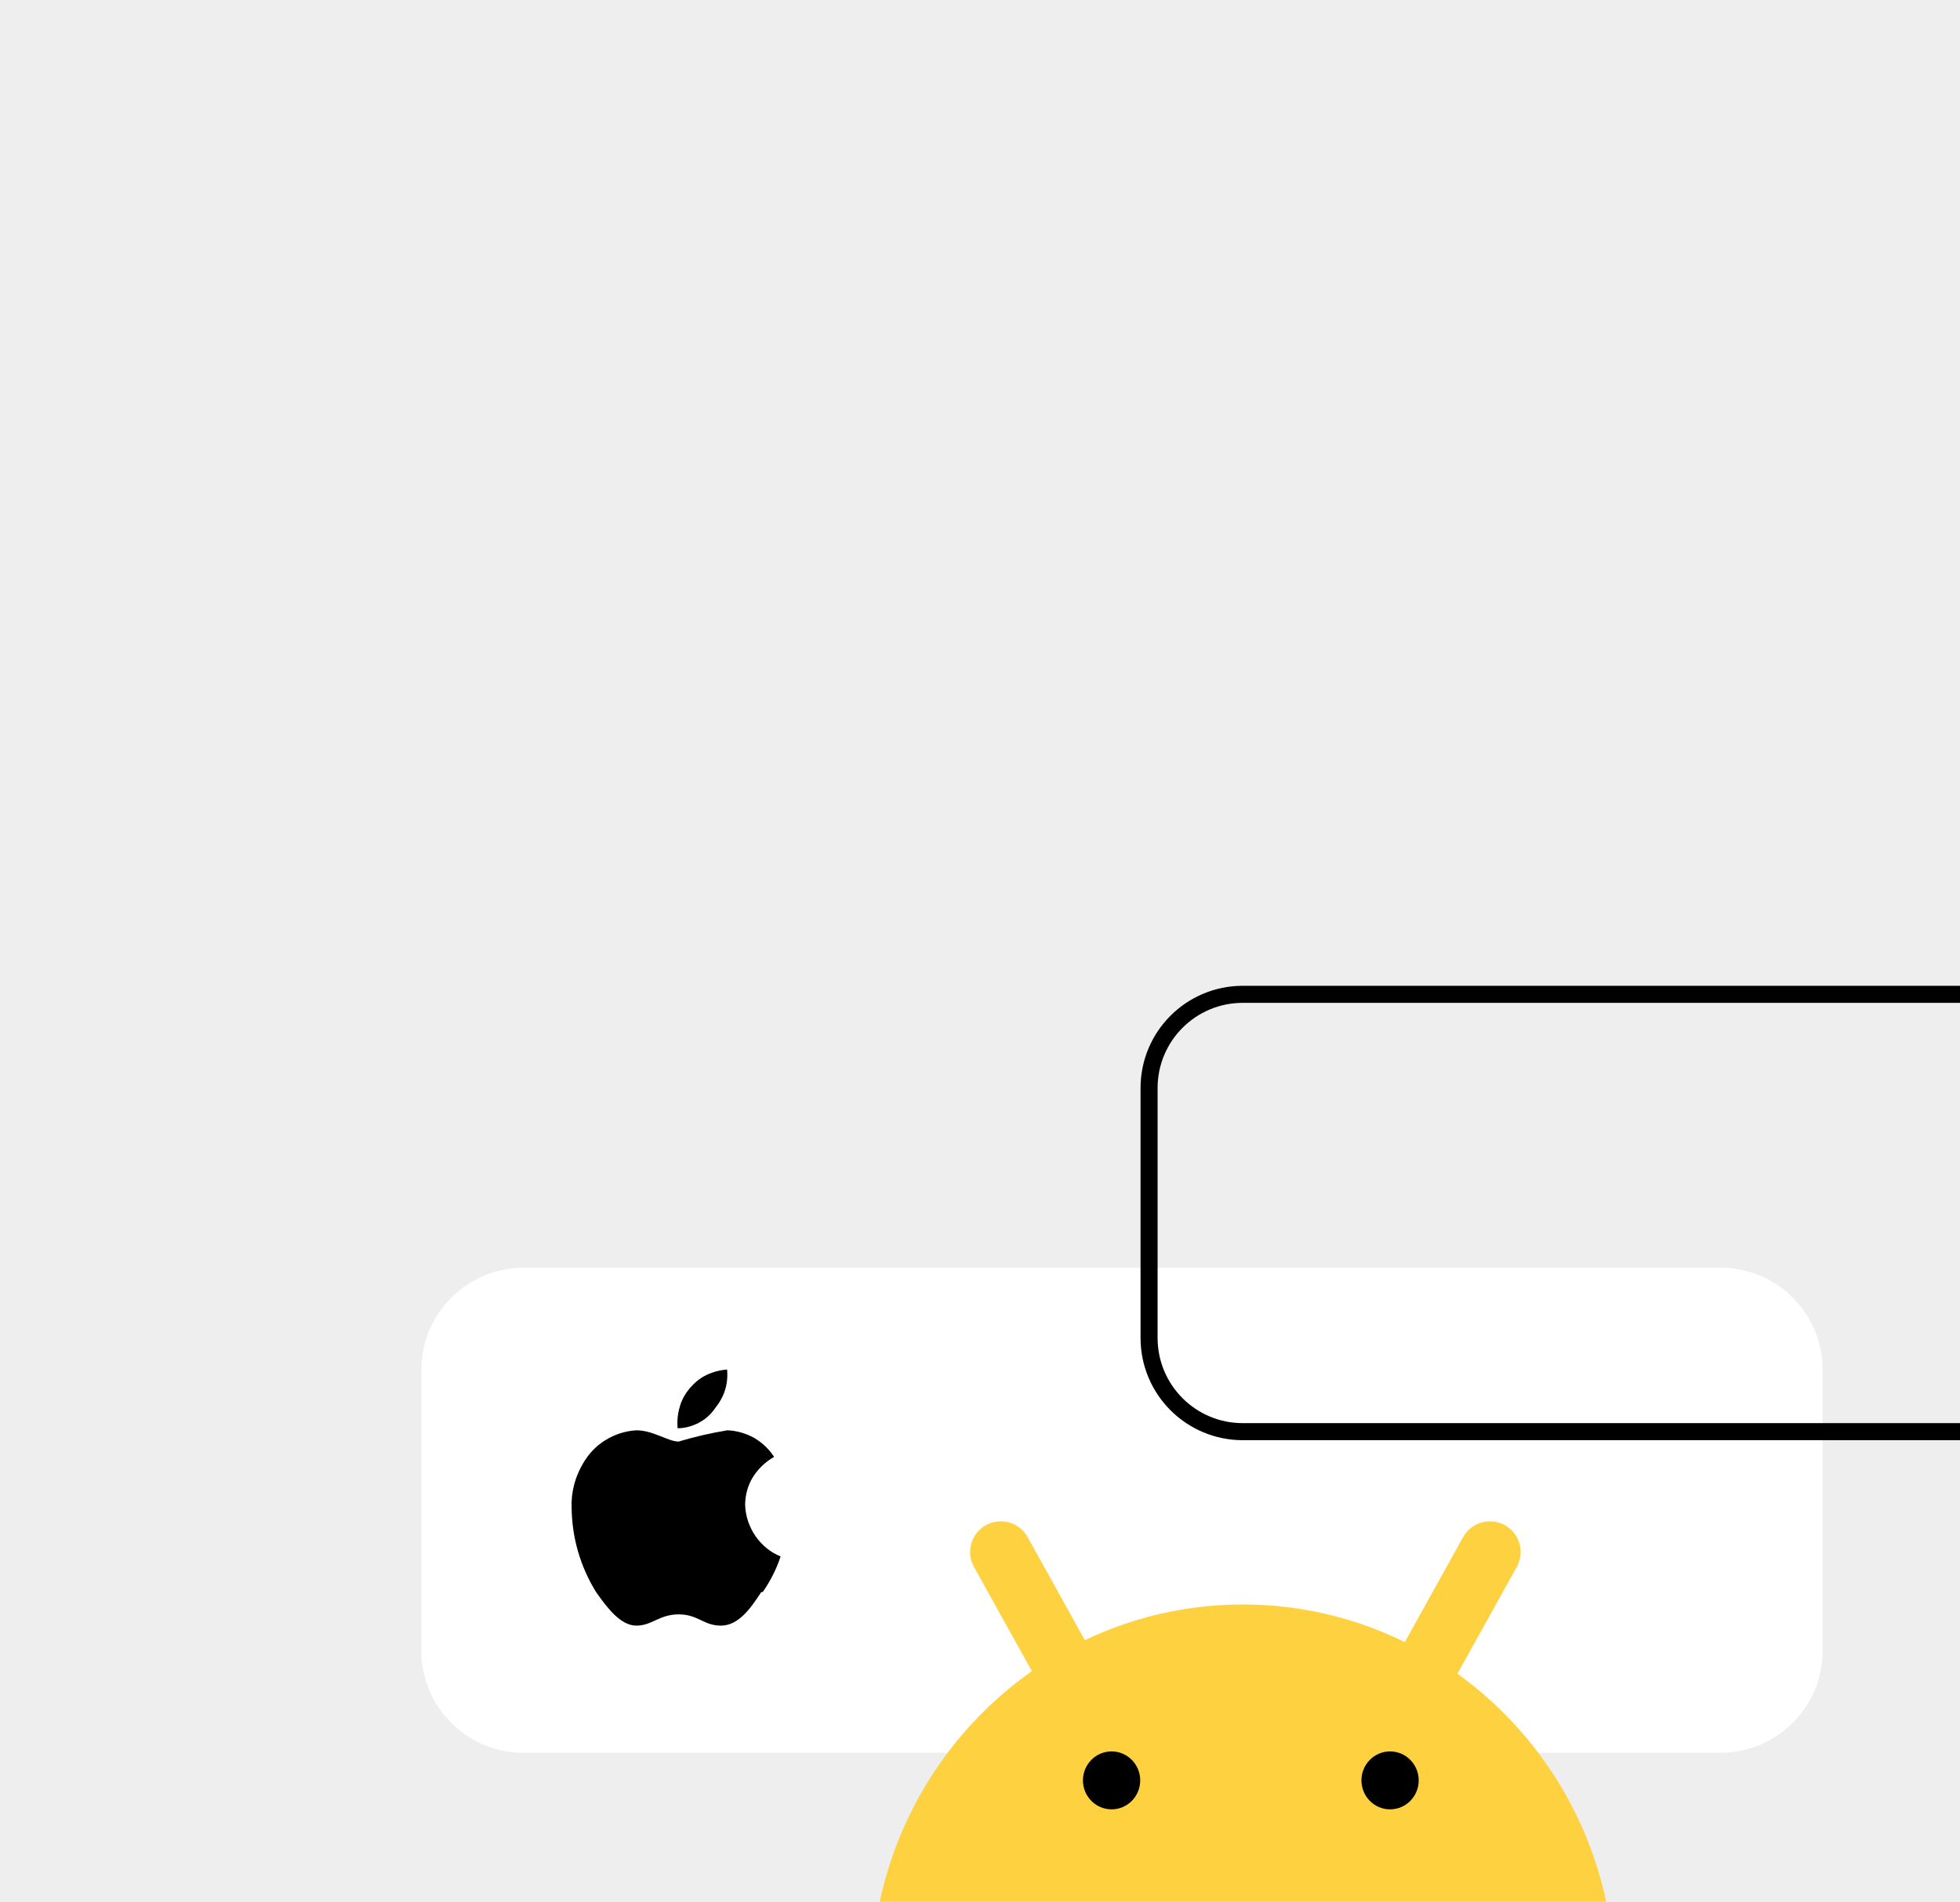 <?xml version="1.0" encoding="utf-8"?>
<!-- Generator: Adobe Illustrator 24.0.1, SVG Export Plug-In . SVG Version: 6.00 Build 0)  -->
<svg version="1.1" id="Layer_1" xmlns="http://www.w3.org/2000/svg" xmlns:xlink="http://www.w3.org/1999/xlink" x="0px" y="0px"
	 viewBox="0 0 575 558" style="enable-background:new 0 0 575 558;" xml:space="preserve">
<style type="text/css">
	.st0{fill:#EEEEEE;}
	.st1{fill:#FFFFFF;}
	.st2{fill:none;stroke:#000000;stroke-width:5;}
	.st3{fill:none;stroke:#FED141;stroke-width:18;stroke-linecap:round;stroke-linejoin:round;}
	.st4{fill-rule:evenodd;clip-rule:evenodd;fill:#FED141;}
</style>
<rect x="0" y="0" class="st0" width="575" height="558"/>
<path class="st1" d="M153.6,371.9h351.1c16.6,0,30,13.4,30,30v82.3c0,16.6-13.4,30-30,30H153.6c-16.6,0-30-13.4-30-30v-82.3
	C123.6,385.3,137.1,371.9,153.6,371.9z"/>
<path d="M202.3,407.3c1.4-1.6,3-3,4.9-3.9s4-1.5,6.1-1.6c0.2,2,0,4.1-0.6,6s-1.6,3.7-2.9,5.3c-1.2,1.8-2.9,3.3-4.8,4.3
	c-1.9,1-4.1,1.6-6.2,1.6c-0.2-2.1,0-4.2,0.6-6.2C199.9,410.8,201,408.9,202.3,407.3z M223.3,467.1c-3,4.6-6.6,9.8-11.8,9.8
	c-5.1,0-6.7-3.3-12.4-3.3s-7.8,3.3-12.4,3.3c-4.6,0-8.5-5.1-11.8-9.8c-4.6-7.4-7.1-15.9-7.2-24.7c-0.2-4.6,1-9.1,3.3-13
	c1.6-2.8,3.8-5.2,6.6-6.9c2.7-1.7,5.8-2.7,9.1-2.9c4.9,0,9.3,3.3,12.4,3.3c4.7-1.4,9.4-2.5,14.3-3.3c2.7,0.1,5.4,0.9,7.8,2.2
	c2.4,1.4,4.4,3.3,5.9,5.6c-2.5,1.4-4.7,3.5-6.2,5.9s-2.3,5.3-2.3,8.2c0.1,3.3,1.2,6.4,3,9.1c1.9,2.7,4.4,4.8,7.4,6
	c-1.2,3.7-3,7.2-5.2,10.4L223.3,467.1L223.3,467.1z"/>
<path class="st2" d="M575,420H364.6c-15.2,0-27.5-12.3-27.5-27.5v-73.3c0-15.2,12.3-27.5,27.5-27.5H575"/>
<path class="st3" d="M407.5,508.6l29.6-53.3"/>
<path class="st4" d="M258.1,557.9h213.1c-10.6-49.8-54.3-87.2-106.6-87.2S268.7,508.1,258.1,557.9z"/>
<ellipse cx="407.8" cy="522.3" rx="8.4" ry="8.5"/>
<path class="st3" d="M323.2,508.6l-29.6-53.3"/>
<ellipse cx="326.1" cy="522.3" rx="8.4" ry="8.5"/>
</svg>
